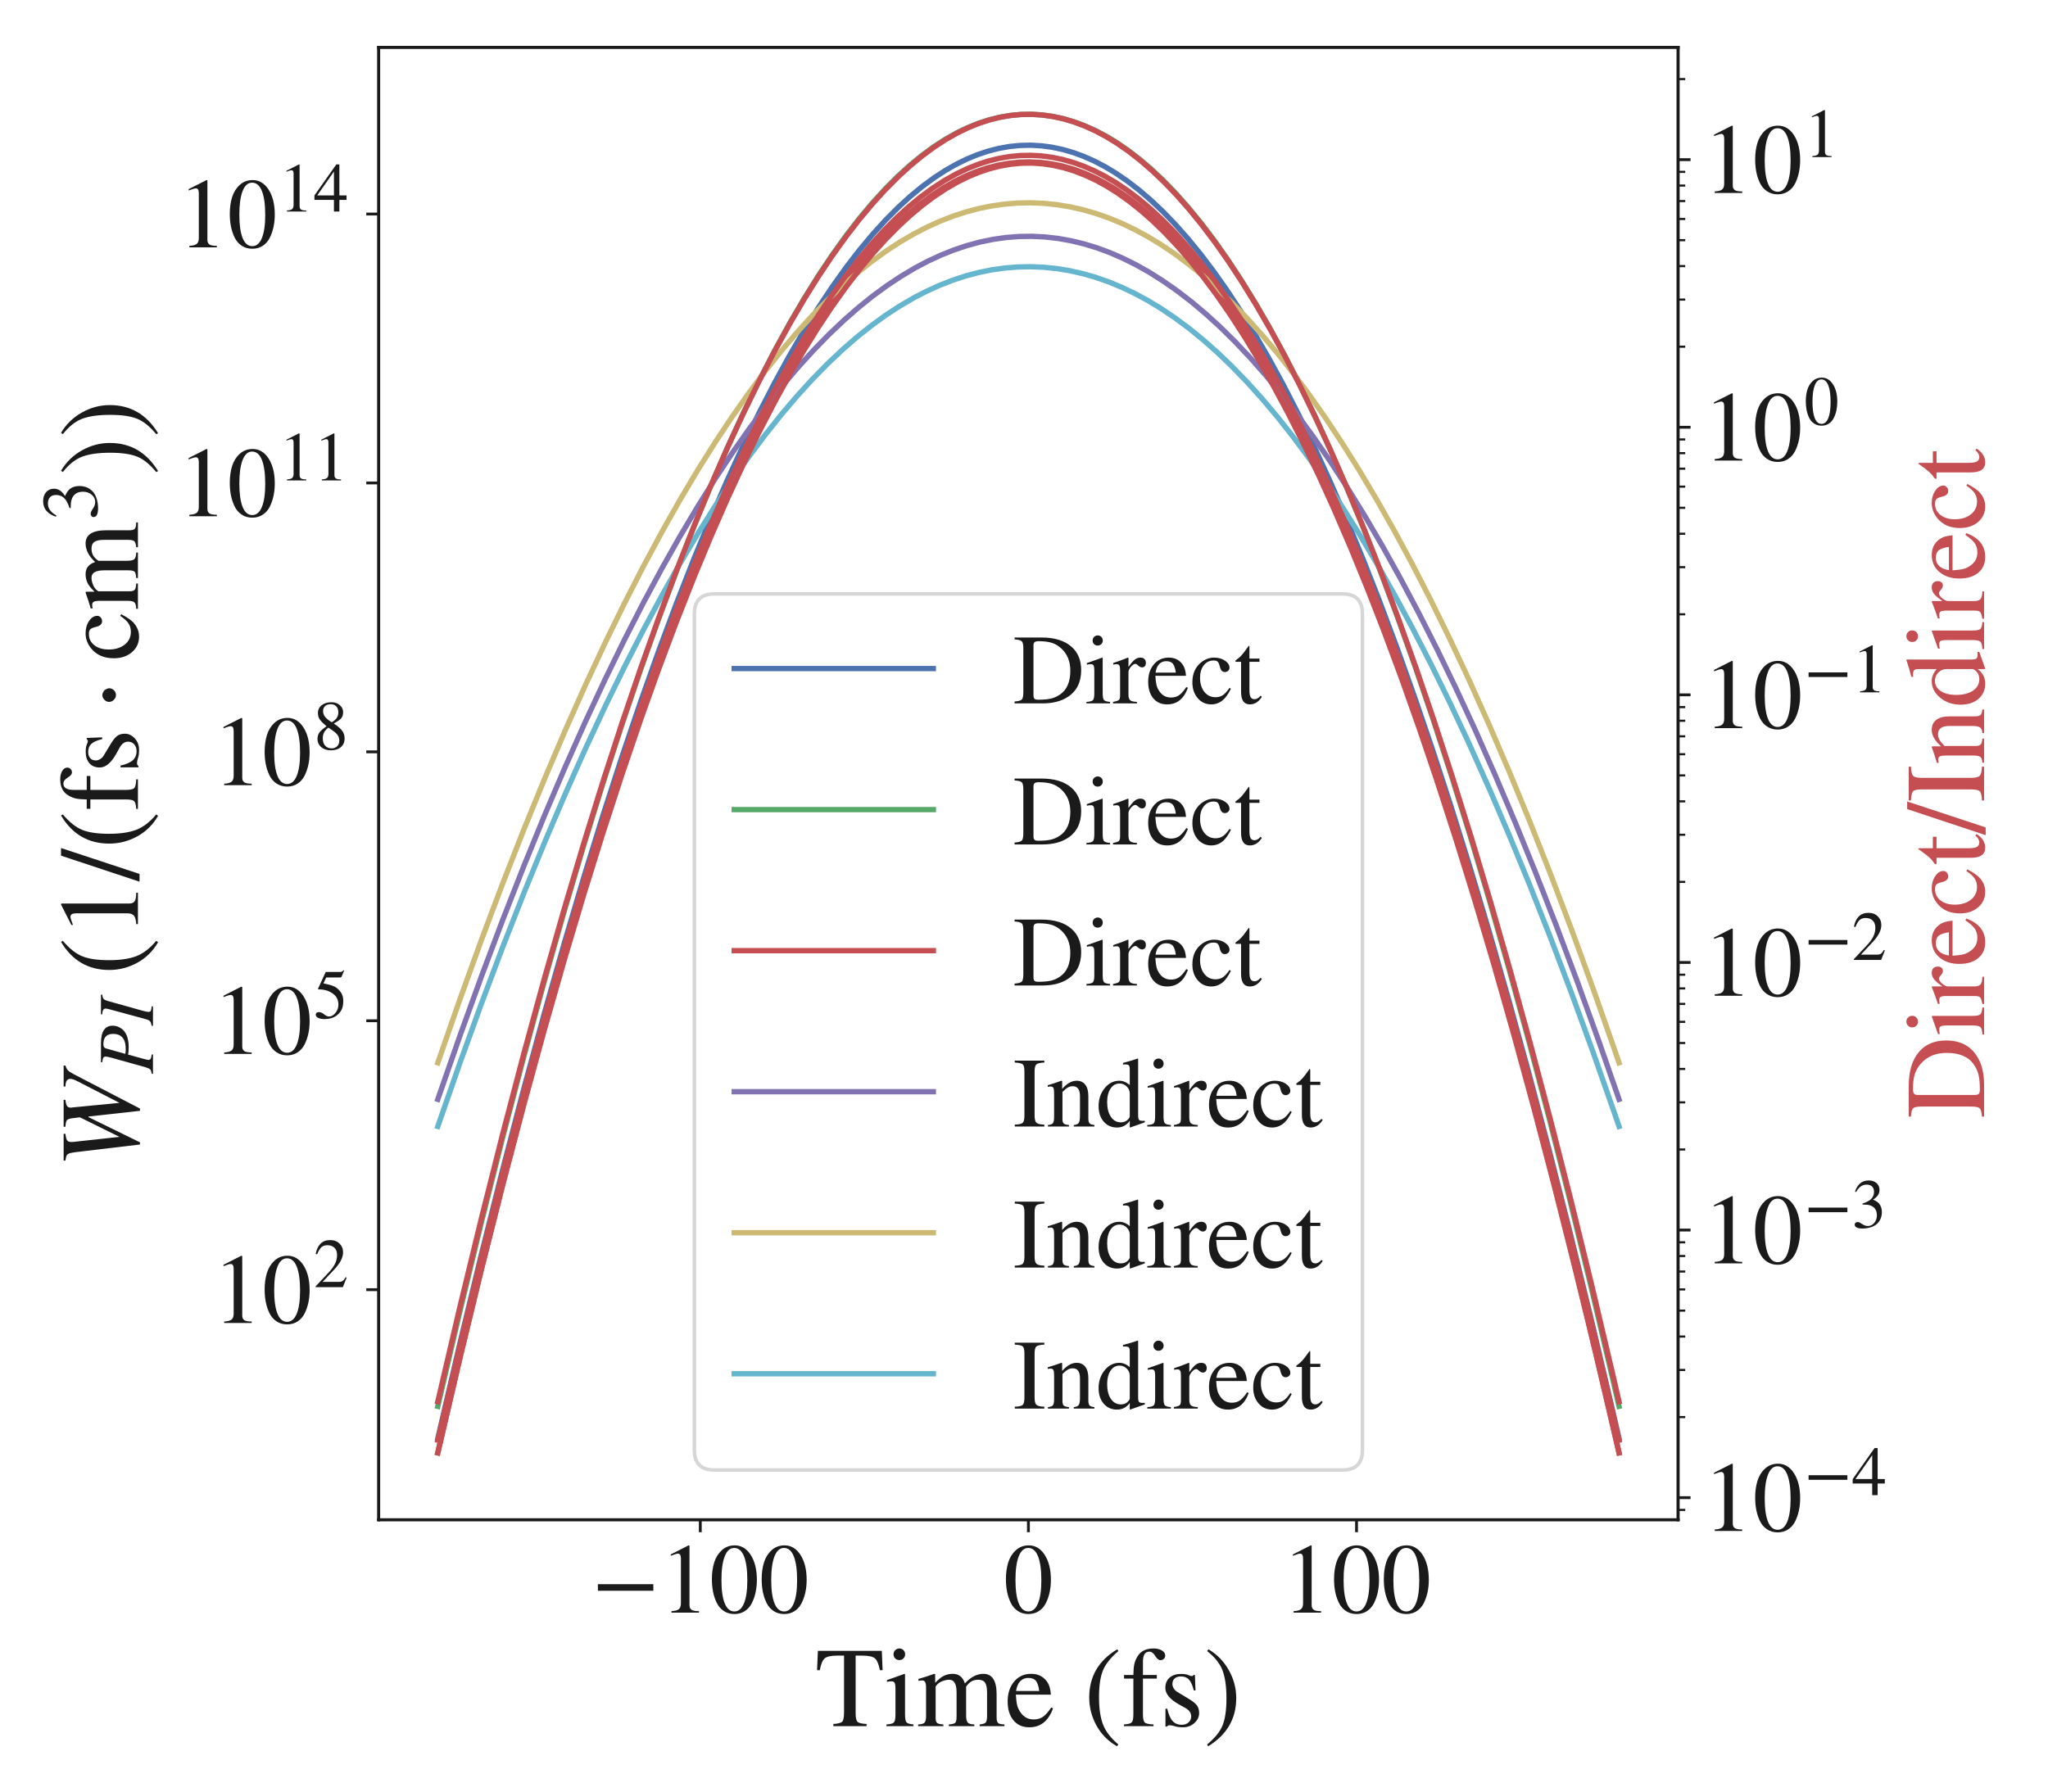 <?xml version="1.0" encoding="utf-8" standalone="no"?>
<!DOCTYPE svg PUBLIC "-//W3C//DTD SVG 1.1//EN"
  "http://www.w3.org/Graphics/SVG/1.1/DTD/svg11.dtd">
<!-- Created with matplotlib (http://matplotlib.org/) -->
<svg height="504pt" version="1.1" viewBox="0 0 576 504" width="576pt" xmlns="http://www.w3.org/2000/svg" xmlns:xlink="http://www.w3.org/1999/xlink">
 <defs>
  <style type="text/css">
*{stroke-linecap:butt;stroke-linejoin:round;}
  </style>
 </defs>
 <g id="figure_1">
  <g id="patch_1">
   <path d="M 0 504 
L 576 504 
L 576 0 
L 0 0 
z
" style="fill:#ffffff;"/>
  </g>
  <g id="axes_1">
   <g id="patch_2">
    <path d="M 106.516 427.536 
L 471.967 427.536 
L 471.967 13.32 
L 106.516 13.32 
z
" style="fill:#ffffff;"/>
   </g>
   <g id="matplotlib.axis_1">
    <g id="xtick_1">
     <g id="line2d_1">
      <defs>
       <path d="M 0 0 
L 0 3.5 
" id="m7c260660c7" style="stroke:#1a1a1a;stroke-width:0.8;"/>
      </defs>
      <g>
       <use style="fill:#1a1a1a;stroke:#1a1a1a;stroke-width:0.8;" x="196.956" xlink:href="#m7c260660c7" y="427.536"/>
      </g>
     </g>
     <g id="text_1">
      <!-- −100 -->
      <defs>
       <path d="M 62.094 22 
L 6.406 22 
L 6.406 28.594 
L 62.094 28.594 
z
" id="STIXGeneral-Regular-2212"/>
       <path d="M 39.406 0 
L 11.797 0 
L 11.797 1.5 
Q 17.297 1.797 19.297 3.547 
Q 21.297 5.297 21.297 9.5 
L 21.297 54.406 
Q 21.297 59.297 18.297 59.297 
Q 16.906 59.297 13.797 58.094 
L 11.094 57.094 
L 11.094 58.5 
L 29 67.594 
L 29.906 67.297 
L 29.906 7.594 
Q 29.906 4.297 31.906 2.891 
Q 33.906 1.5 39.406 1.5 
z
" id="STIXGeneral-Regular-31"/>
       <path d="M 47.594 33 
Q 47.594 26.297 46.297 20.344 
Q 45 14.406 42.453 9.406 
Q 39.906 4.406 35.406 1.5 
Q 30.906 -1.406 25 -1.406 
Q 18.906 -1.406 14.297 1.688 
Q 9.703 4.797 7.203 10 
Q 4.703 15.203 3.547 21.094 
Q 2.406 27 2.406 33.594 
Q 2.406 42.906 4.703 50.344 
Q 7 57.797 12.344 62.688 
Q 17.703 67.594 25.406 67.594 
Q 35.203 67.594 41.391 58 
Q 47.594 48.406 47.594 33 
z
M 38 32.5 
Q 38 48.297 34.641 56.641 
Q 31.297 65 24.797 65 
Q 18.594 65 15.297 56.594 
Q 12 48.203 12 32.906 
Q 12 17.5 15.297 9.344 
Q 18.594 1.203 25 1.203 
Q 31.297 1.203 34.641 9.344 
Q 38 17.5 38 32.5 
z
" id="STIXGeneral-Regular-30"/>
      </defs>
      <g style="fill:#1a1a1a;" transform="translate(166.366 453.659)scale(0.28 -0.28)">
       <use xlink:href="#STIXGeneral-Regular-2212"/>
       <use x="68.5" xlink:href="#STIXGeneral-Regular-31"/>
       <use x="118.5" xlink:href="#STIXGeneral-Regular-30"/>
       <use x="168.5" xlink:href="#STIXGeneral-Regular-30"/>
      </g>
     </g>
    </g>
    <g id="xtick_2">
     <g id="line2d_2">
      <g>
       <use style="fill:#1a1a1a;stroke:#1a1a1a;stroke-width:0.8;" x="289.241" xlink:href="#m7c260660c7" y="427.536"/>
      </g>
     </g>
     <g id="text_2">
      <!-- 0 -->
      <g style="fill:#1a1a1a;" transform="translate(282.241 453.659)scale(0.28 -0.28)">
       <use xlink:href="#STIXGeneral-Regular-30"/>
      </g>
     </g>
    </g>
    <g id="xtick_3">
     <g id="line2d_3">
      <g>
       <use style="fill:#1a1a1a;stroke:#1a1a1a;stroke-width:0.8;" x="381.527" xlink:href="#m7c260660c7" y="427.536"/>
      </g>
     </g>
     <g id="text_3">
      <!-- 100 -->
      <g style="fill:#1a1a1a;" transform="translate(360.527 453.659)scale(0.28 -0.28)">
       <use xlink:href="#STIXGeneral-Regular-31"/>
       <use x="50" xlink:href="#STIXGeneral-Regular-30"/>
       <use x="100" xlink:href="#STIXGeneral-Regular-30"/>
      </g>
     </g>
    </g>
    <g id="text_4">
     <!-- Time (fs) -->
     <defs>
      <path d="M 59.297 49.203 
L 56.906 49.203 
Q 55.297 57.406 52.391 59.703 
Q 49.5 62 41.5 62 
L 35.594 62 
L 35.594 11.094 
Q 35.594 5.406 37.297 3.797 
Q 39 2.203 45.203 1.906 
L 45.203 0 
L 16 0 
L 16 1.906 
Q 22.297 2.297 23.844 4 
Q 25.406 5.703 25.406 12.297 
L 25.406 62 
L 19.406 62 
Q 11.297 62 8.438 59.641 
Q 5.594 57.297 4.094 49.203 
L 1.703 49.203 
L 2.406 66.203 
L 58.594 66.203 
z
" id="STIXGeneral-Regular-54"/>
      <path d="M 18 63.203 
Q 18 61 16.5 59.547 
Q 15 58.094 12.797 58.094 
Q 10.703 58.094 9.25 59.547 
Q 7.797 61 7.797 63.203 
Q 7.797 65.297 9.297 66.797 
Q 10.797 68.297 12.906 68.297 
Q 15.094 68.297 16.547 66.797 
Q 18 65.297 18 63.203 
z
M 25.297 0 
L 1.594 0 
L 1.594 1.5 
Q 6.797 1.797 8.141 3.297 
Q 9.5 4.797 9.5 10.406 
L 9.5 33.094 
Q 9.5 36.594 8.797 38 
Q 8.094 39.406 6.203 39.406 
Q 3.797 39.406 2 38.906 
L 2 40.5 
L 17.5 46 
L 17.906 45.594 
L 17.906 10.5 
Q 17.906 4.906 19.156 3.406 
Q 20.406 1.906 25.297 1.5 
z
" id="STIXGeneral-Regular-69"/>
      <path d="M 77.5 0 
L 55.703 0 
L 55.703 1.5 
Q 59.906 1.906 61.047 3.25 
Q 62.203 4.594 62.203 9 
L 62.203 29.594 
Q 62.203 35.594 60.453 38.188 
Q 58.703 40.797 54.5 40.797 
Q 51 40.797 48.547 39.391 
Q 46.094 38 43.797 34.703 
L 43.797 9.5 
Q 43.797 4.703 45.25 3.141 
Q 46.703 1.594 51 1.5 
L 51 0 
L 28.594 0 
L 28.594 1.5 
Q 33 1.797 34.203 2.938 
Q 35.406 4.094 35.406 8.594 
L 35.406 29.703 
Q 35.406 40.797 28.906 40.797 
Q 26.094 40.797 22.938 39.547 
Q 19.797 38.297 18.297 36.5 
Q 17 35 17 34.797 
L 17 7 
Q 17 3.797 18.391 2.75 
Q 19.797 1.703 23.797 1.5 
L 23.797 0 
L 1.594 0 
L 1.594 1.5 
Q 5.797 1.594 7.188 3.047 
Q 8.594 4.5 8.594 8.797 
L 8.594 33.594 
Q 8.594 37.297 7.797 38.75 
Q 7 40.203 5.094 40.203 
Q 3.594 40.203 1.906 39.797 
L 1.906 41.5 
Q 8.703 43.406 15.797 46 
L 16.594 45.703 
L 16.594 38.297 
L 16.797 38.297 
Q 21.297 43 24.75 44.5 
Q 28.203 46 32.094 46 
Q 40 46 42.703 37.594 
Q 50.5 46 59 46 
Q 70.594 46 70.594 28 
L 70.594 7.703 
Q 70.594 4.406 71.594 3.156 
Q 72.594 1.906 74.906 1.703 
L 77.5 1.5 
z
" id="STIXGeneral-Regular-6d"/>
      <path d="M 40.797 16.406 
L 42.406 15.703 
Q 36.406 -1 21.5 -1 
Q 12.703 -1 7.594 5.141 
Q 2.5 11.297 2.5 21.703 
Q 2.5 32.406 8.203 39.203 
Q 13.906 46 23.203 46 
Q 32.203 46 37.094 39.094 
Q 40 35.094 40.5 27.703 
L 9.703 27.703 
Q 10.094 21.406 10.938 18.094 
Q 11.797 14.797 14.297 11.406 
Q 18.5 5.906 25.406 5.906 
Q 30.297 5.906 33.641 8.297 
Q 37 10.703 40.797 16.406 
z
M 9.906 30.906 
L 30.297 30.906 
Q 29.406 37.203 27.344 39.797 
Q 25.297 42.406 20.5 42.406 
Q 16.297 42.406 13.5 39.453 
Q 10.703 36.5 9.906 30.906 
z
" id="STIXGeneral-Regular-65"/>
      <path id="STIXGeneral-Regular-20"/>
      <path d="M 30.406 -16.094 
L 29.203 -17.703 
Q 17.594 -11.094 11.188 0.5 
Q 4.797 12.094 4.797 25.203 
Q 4.797 52.906 29.5 67.594 
L 30.406 66 
Q 20.203 57.297 16.797 48.844 
Q 13.406 40.406 13.406 25.5 
Q 13.406 10.703 16.906 1.5 
Q 20.406 -7.703 30.406 -16.094 
z
" id="STIXGeneral-Regular-28"/>
      <path d="M 2.094 45 
L 10.297 45 
Q 10.406 51 11.094 54.344 
Q 11.797 57.703 13.797 61.094 
Q 18 68.297 27.906 68.297 
Q 32.406 68.297 35.344 66.547 
Q 38.297 64.797 38.297 62.094 
Q 38.297 60.406 37.094 59.203 
Q 35.906 58 34.094 58 
Q 31.703 58 29.594 61.594 
Q 27.203 65.5 24.297 65.5 
Q 18.703 65.5 18.703 56.594 
L 18.703 45 
L 30.906 45 
L 30.906 41.797 
L 18.703 41.797 
L 18.703 10.406 
Q 18.703 4.797 20.297 3.25 
Q 21.906 1.703 28 1.5 
L 28 0 
L 2 0 
L 2 1.5 
Q 7.406 1.797 8.844 3.344 
Q 10.297 4.906 10.297 10.406 
L 10.297 41.797 
L 2.094 41.797 
z
" id="STIXGeneral-Regular-66"/>
      <path d="M 15.594 30.094 
L 26 23.797 
Q 31 20.797 32.891 18.188 
Q 34.797 15.594 34.797 11.5 
Q 34.797 6.5 30.641 2.75 
Q 26.5 -1 20.797 -1 
Q 16.094 -1 13.5 -0.094 
Q 10.797 0.797 8.906 0.797 
Q 7.203 0.797 6.5 -0.406 
L 5.203 -0.406 
L 5.203 15.297 
L 6.797 15.297 
Q 8.406 8 11.406 4.594 
Q 14.406 1.203 19.5 1.203 
Q 23.203 1.203 25.5 3.297 
Q 27.797 5.406 27.797 8.594 
Q 27.797 13.203 22.5 16.094 
L 17.094 19.094 
Q 5.094 25.797 5.094 33.594 
Q 5.094 39.406 8.844 42.656 
Q 12.594 45.906 18.906 45.906 
Q 23.297 45.906 25.594 44.797 
Q 27.406 44 28.406 44 
Q 29.094 44 30 45 
L 31.094 45 
L 31.594 31.406 
L 30.094 31.406 
Q 28.406 38.203 25.844 40.953 
Q 23.297 43.703 18.797 43.703 
Q 15.406 43.703 13.344 42 
Q 11.297 40.297 11.297 36.906 
Q 11.297 35.203 12.438 33.25 
Q 13.594 31.297 15.594 30.094 
z
" id="STIXGeneral-Regular-73"/>
      <path d="M 2.906 66 
L 4.094 67.594 
Q 15.5 60.797 22 49.188 
Q 28.5 37.594 28.5 24.703 
Q 28.5 -2.594 3.797 -17.703 
L 2.906 -16.094 
Q 13.203 -7.594 16.547 0.844 
Q 19.906 9.297 19.906 24.406 
Q 19.906 39.594 16.547 48.75 
Q 13.203 57.906 2.906 66 
z
" id="STIXGeneral-Regular-29"/>
     </defs>
     <g style="fill:#1a1a1a;" transform="translate(229.259 485.591)scale(0.32 -0.32)">
      <use xlink:href="#STIXGeneral-Regular-54"/>
      <use x="61.1" xlink:href="#STIXGeneral-Regular-69"/>
      <use x="88.9" xlink:href="#STIXGeneral-Regular-6d"/>
      <use x="166.7" xlink:href="#STIXGeneral-Regular-65"/>
      <use x="211.1" xlink:href="#STIXGeneral-Regular-20"/>
      <use x="236.1" xlink:href="#STIXGeneral-Regular-28"/>
      <use x="269.4" xlink:href="#STIXGeneral-Regular-66"/>
      <use x="302.7" xlink:href="#STIXGeneral-Regular-73"/>
      <use x="341.6" xlink:href="#STIXGeneral-Regular-29"/>
     </g>
    </g>
   </g>
   <g id="matplotlib.axis_2">
    <g id="ytick_1">
     <g id="line2d_4">
      <defs>
       <path d="M 0 0 
L -3.5 0 
" id="mf07d85a969" style="stroke:#1a1a1a;stroke-width:0.8;"/>
      </defs>
      <g>
       <use style="fill:#1a1a1a;stroke:#1a1a1a;stroke-width:0.8;" x="106.516" xlink:href="#mf07d85a969" y="362.81"/>
      </g>
     </g>
     <g id="text_5">
      <!-- $\mathdefault{10^{2}}$ -->
      <defs>
       <path d="M 47.406 13.703 
L 42 0 
L 2.906 0 
L 2.906 1.203 
L 20.703 20.094 
Q 27.703 27.406 30.703 33.5 
Q 33.703 39.594 33.703 46.094 
Q 33.703 52.797 30 56.5 
Q 26.297 60.203 19.797 60.203 
Q 14.406 60.203 11.25 57.391 
Q 8.094 54.594 5.094 47.203 
L 3 47.703 
Q 4.703 57 9.844 62.297 
Q 15 67.594 23.797 67.594 
Q 32.094 67.594 37.188 62.594 
Q 42.297 57.594 42.297 50 
Q 42.297 38.703 29.5 25.203 
L 13 7.594 
L 36.406 7.594 
Q 39.703 7.594 41.641 8.891 
Q 43.594 10.203 46 14.297 
z
" id="STIXGeneral-Regular-32"/>
      </defs>
      <g style="fill:#1a1a1a;" transform="translate(59.756 372.371)scale(0.28 -0.28)">
       <use transform="translate(0 0.684)" xlink:href="#STIXGeneral-Regular-31"/>
       <use transform="translate(50 0.684)" xlink:href="#STIXGeneral-Regular-30"/>
       <use transform="translate(101.575 36.684)scale(0.7)" xlink:href="#STIXGeneral-Regular-32"/>
      </g>
     </g>
    </g>
    <g id="ytick_2">
     <g id="line2d_5">
      <g>
       <use style="fill:#1a1a1a;stroke:#1a1a1a;stroke-width:0.8;" x="106.516" xlink:href="#mf07d85a969" y="287.161"/>
      </g>
     </g>
     <g id="text_6">
      <!-- $\mathdefault{10^{5}}$ -->
      <defs>
       <path d="M 43.797 68.094 
L 40.203 59.594 
Q 39.594 58.297 37.5 58.297 
L 18.094 58.297 
L 14.094 49.797 
Q 25.094 47.703 30 45.25 
Q 34.906 42.797 39.094 37 
Q 42.594 32.203 42.594 24.297 
Q 42.594 17.094 40.25 12.188 
Q 37.906 7.297 32.797 3.5 
Q 26 -1.406 15.797 -1.406 
Q 10.094 -1.406 6.594 0.297 
Q 3.094 2 3.094 4.797 
Q 3.094 8.594 7.594 8.594 
Q 11.203 8.594 15 5.5 
Q 18.906 2.297 22.094 2.297 
Q 27.297 2.297 31.438 7.5 
Q 35.594 12.703 35.594 19.203 
Q 35.594 28.797 28.906 34.203 
Q 20.203 41.203 7.594 41.203 
Q 6.406 41.203 6.406 42 
L 6.5 42.5 
L 17.406 66.203 
L 38.094 66.203 
Q 39.797 66.203 40.75 66.703 
Q 41.703 67.203 42.906 68.797 
z
" id="STIXGeneral-Regular-35"/>
      </defs>
      <g style="fill:#1a1a1a;" transform="translate(59.756 296.722)scale(0.28 -0.28)">
       <use transform="translate(0 0.842)" xlink:href="#STIXGeneral-Regular-31"/>
       <use transform="translate(50 0.842)" xlink:href="#STIXGeneral-Regular-30"/>
       <use transform="translate(101.575 36.842)scale(0.7)" xlink:href="#STIXGeneral-Regular-35"/>
      </g>
     </g>
    </g>
    <g id="ytick_3">
     <g id="line2d_6">
      <g>
       <use style="fill:#1a1a1a;stroke:#1a1a1a;stroke-width:0.8;" x="106.516" xlink:href="#mf07d85a969" y="211.512"/>
      </g>
     </g>
     <g id="text_7">
      <!-- $\mathdefault{10^{8}}$ -->
      <defs>
       <path d="M 44.5 15.5 
Q 44.5 7.797 39.141 3.188 
Q 33.797 -1.406 24.797 -1.406 
Q 16.406 -1.406 11 3.188 
Q 5.594 7.797 5.594 14.906 
Q 5.594 20.203 8.188 23.953 
Q 10.797 27.703 18.594 33.203 
Q 11.094 39.406 8.641 43.203 
Q 6.203 47 6.203 52 
Q 6.203 59.094 11.641 63.344 
Q 17.094 67.594 25.594 67.594 
Q 32.906 67.594 37.656 63.438 
Q 42.406 59.297 42.406 53.297 
Q 42.406 47.797 39.547 44.5 
Q 36.703 41.203 29 37.094 
Q 38 31.094 41.25 26.391 
Q 44.5 21.703 44.5 15.5 
z
M 35.5 53.297 
Q 35.5 58.5 32.594 61.641 
Q 29.703 64.797 24.594 64.797 
Q 19.5 64.797 16.547 62.141 
Q 13.594 59.5 13.594 54.891 
Q 13.594 50.297 16.547 46.547 
Q 19.5 42.797 26.094 38.906 
Q 31.203 41.906 33.344 45.25 
Q 35.5 48.594 35.5 53.297 
z
M 27.094 27.203 
L 21.203 31.203 
Q 16.797 27.594 15 24.141 
Q 13.203 20.703 13.203 15.797 
Q 13.203 9 16.641 5.203 
Q 20.094 1.406 25.906 1.406 
Q 30.797 1.406 33.844 4.453 
Q 36.906 7.5 36.906 12.406 
Q 36.906 16.906 34.594 20.297 
Q 32.297 23.703 27.094 27.203 
z
" id="STIXGeneral-Regular-38"/>
      </defs>
      <g style="fill:#1a1a1a;" transform="translate(59.756 221.073)scale(0.28 -0.28)">
       <use transform="translate(0 0.684)" xlink:href="#STIXGeneral-Regular-31"/>
       <use transform="translate(50 0.684)" xlink:href="#STIXGeneral-Regular-30"/>
       <use transform="translate(101.575 36.684)scale(0.7)" xlink:href="#STIXGeneral-Regular-38"/>
      </g>
     </g>
    </g>
    <g id="ytick_4">
     <g id="line2d_7">
      <g>
       <use style="fill:#1a1a1a;stroke:#1a1a1a;stroke-width:0.8;" x="106.516" xlink:href="#mf07d85a969" y="135.863"/>
      </g>
     </g>
     <g id="text_8">
      <!-- $\mathdefault{10^{11}}$ -->
      <g style="fill:#1a1a1a;" transform="translate(49.956 145.424)scale(0.28 -0.28)">
       <use transform="translate(0 0.684)" xlink:href="#STIXGeneral-Regular-31"/>
       <use transform="translate(50 0.684)" xlink:href="#STIXGeneral-Regular-30"/>
       <use transform="translate(101.575 36.684)scale(0.7)" xlink:href="#STIXGeneral-Regular-31"/>
       <use transform="translate(136.575 36.684)scale(0.7)" xlink:href="#STIXGeneral-Regular-31"/>
      </g>
     </g>
    </g>
    <g id="ytick_5">
     <g id="line2d_8">
      <g>
       <use style="fill:#1a1a1a;stroke:#1a1a1a;stroke-width:0.8;" x="106.516" xlink:href="#mf07d85a969" y="60.214"/>
      </g>
     </g>
     <g id="text_9">
      <!-- $\mathdefault{10^{14}}$ -->
      <defs>
       <path d="M 47.297 16.703 
L 37 16.703 
L 37 0 
L 29.203 0 
L 29.203 16.703 
L 1.203 16.703 
L 1.203 23.094 
L 32.594 67.594 
L 37 67.594 
L 37 23.094 
L 47.297 23.094 
z
M 29.203 23.094 
L 29.203 57.406 
L 5.203 23.094 
z
" id="STIXGeneral-Regular-34"/>
      </defs>
      <g style="fill:#1a1a1a;" transform="translate(49.956 69.776)scale(0.28 -0.28)">
       <use transform="translate(0 0.684)" xlink:href="#STIXGeneral-Regular-31"/>
       <use transform="translate(50 0.684)" xlink:href="#STIXGeneral-Regular-30"/>
       <use transform="translate(101.575 36.684)scale(0.7)" xlink:href="#STIXGeneral-Regular-31"/>
       <use transform="translate(136.575 36.684)scale(0.7)" xlink:href="#STIXGeneral-Regular-34"/>
      </g>
     </g>
    </g>
    <g id="text_10">
     <!-- $W_{PI} \: (\mathrm{1/(fs \cdot cm^3)})$ -->
     <defs>
      <path d="M 90.594 65.297 
L 90.594 63.703 
Q 87.703 62.797 86.344 61.5 
Q 85 60.203 82.906 56.203 
L 52.797 -1.797 
L 50.797 -1.797 
L 45.797 43.5 
L 45.297 43.5 
L 23.094 -1.797 
L 21.203 -1.797 
L 15.094 49.594 
Q 14.297 56.594 13.797 58.844 
Q 13.297 61.094 12.203 62.203 
Q 11.203 63.203 7.094 63.703 
L 7.094 65.297 
L 30.594 65.297 
L 30.594 63.703 
Q 26.5 63.297 24.953 62.297 
Q 23.406 61.297 23.406 58.594 
Q 23.406 57.297 23.5 56.594 
L 27.906 16.203 
L 45.094 51 
L 44.297 57.5 
Q 43.906 61.297 42.547 62.391 
Q 41.203 63.5 36.797 63.703 
L 36.797 65.297 
L 60.406 65.297 
L 60.406 63.703 
Q 56.5 63.297 55.047 62.297 
Q 53.594 61.297 53.594 58.906 
Q 53.594 58.594 53.688 58.047 
Q 53.797 57.5 53.797 57.406 
L 57.797 16.203 
L 76.594 52.703 
Q 78.906 57.094 78.906 59.5 
Q 78.906 63.594 72.203 63.703 
L 72.203 65.297 
z
" id="STIXGeneral-Italic-57"/>
      <path d="M 14.594 65.297 
L 38.703 65.297 
Q 60.5 65.297 60.5 50.5 
Q 60.5 46.5 58.641 42.641 
Q 56.797 38.797 53.703 36.203 
Q 46.797 30.5 33.203 30.5 
Q 27.703 30.5 24.203 31.297 
L 18.906 12 
Q 17.5 6.594 17.5 5.703 
Q 17.5 3.906 19 2.953 
Q 20.5 2 24.406 1.594 
L 24.406 0 
L 0 0 
L 0 1.594 
Q 4.297 2.203 5.641 3.547 
Q 7 4.906 8.406 9.797 
L 20 51.203 
Q 21.703 57.297 21.703 59.5 
Q 21.703 61.5 20.297 62.344 
Q 18.906 63.203 14.594 63.703 
z
M 32 59.203 
L 25.094 34.703 
Q 28 34.203 30.297 34.203 
Q 39 34.203 43.094 36.594 
Q 50.203 40.594 50.203 50 
Q 50.203 62.297 37.203 62.297 
Q 32.797 62.297 32 59.203 
z
" id="STIXGeneral-Italic-50"/>
      <path d="M 38.406 65.297 
L 38.406 63.703 
Q 34.203 63.203 32.844 61.891 
Q 31.5 60.594 30.203 56 
L 18.203 13.094 
Q 16.703 7.797 16.703 5.5 
Q 16.703 3.5 17.953 2.797 
Q 19.203 2.094 23.594 1.594 
L 23.594 0 
L -0.797 0 
L -0.797 1.594 
Q 3.406 2.406 4.953 3.703 
Q 6.5 5 7.594 9.094 
L 19.594 53.203 
Q 20.906 57.797 20.906 59.406 
Q 20.906 61.406 19.297 62.453 
Q 17.703 63.5 13.703 63.703 
L 13.703 65.297 
z
" id="STIXGeneral-Italic-49"/>
      <path d="M 28.703 67.594 
L 5.906 -1.406 
L -0.906 -1.406 
L 22 67.594 
z
" id="STIXGeneral-Regular-2f"/>
      <path d="M 16.797 31.297 
Q 20.297 27.703 20.297 25.297 
Q 20.297 22.906 18.547 21.094 
Q 16.797 19.297 14.391 19.297 
Q 12 19.297 10.141 21.141 
Q 8.297 23 8.297 25.297 
Q 8.297 27.594 10.141 29.438 
Q 12 31.297 14.391 31.297 
Q 16.797 31.297 20.297 27.703 
z
" id="STIXGeneral-Regular-22c5"/>
      <path d="M 39.797 15.594 
L 41.203 14.703 
Q 36.906 6.297 33 3.203 
Q 27.906 -1 21.5 -1 
Q 13.203 -1 7.844 5.25 
Q 2.5 11.5 2.5 21.203 
Q 2.5 33.906 10.906 40.906 
Q 17.094 46 24.406 46 
Q 30.703 46 35.25 42.953 
Q 39.797 39.906 39.797 35.703 
Q 39.797 34 38.391 32.75 
Q 37 31.5 35.094 31.5 
Q 31.594 31.5 30.297 36.094 
L 29.703 38.297 
Q 28.906 41.094 27.703 42.094 
Q 26.5 43.094 23.797 43.094 
Q 17.703 43.094 13.953 38.297 
Q 10.203 33.5 10.203 25.703 
Q 10.203 17.094 14.5 11.641 
Q 18.797 6.203 25.703 6.203 
Q 30 6.203 33.094 8.25 
Q 36.203 10.297 39.797 15.594 
z
" id="STIXGeneral-Regular-63"/>
      <path d="M 6.094 51 
L 4.5 51.406 
Q 6.797 58.906 11.688 63.25 
Q 16.594 67.594 24.094 67.594 
Q 31.094 67.594 35.391 63.797 
Q 39.703 60 39.703 53.906 
Q 39.703 45.703 30.406 40.094 
Q 35.906 37.703 38.703 34.797 
Q 43.094 29.906 43.094 21.906 
Q 43.094 13.906 38.5 7.906 
Q 35.094 3.297 28.75 0.938 
Q 22.406 -1.406 15.297 -1.406 
Q 4.094 -1.406 4.094 4.297 
Q 4.094 5.906 5.297 6.906 
Q 6.5 7.906 8.203 7.906 
Q 10.703 7.906 14.297 5.297 
Q 18.703 2.203 22.906 2.203 
Q 28.406 2.203 32.156 6.641 
Q 35.906 11.094 35.906 17.5 
Q 35.906 29 25.5 32 
Q 22.406 33 15.297 33 
L 15.297 34.406 
Q 20.906 36.297 23.703 38 
Q 31.797 42.594 31.797 51.406 
Q 31.797 56.406 28.938 59 
Q 26.094 61.594 21 61.594 
Q 12 61.594 6.094 51 
z
" id="STIXGeneral-Regular-33"/>
     </defs>
     <g style="fill:#1a1a1a;" transform="translate(39.011 328.748)rotate(-90)scale(0.32 -0.32)">
      <use transform="translate(0 0.684)" xlink:href="#STIXGeneral-Italic-57"/>
      <use transform="translate(83.3 -12.544)scale(0.7)" xlink:href="#STIXGeneral-Italic-50"/>
      <use transform="translate(126.07 -12.544)scale(0.7)" xlink:href="#STIXGeneral-Italic-49"/>
      <use transform="translate(169.834 0.684)" xlink:href="#STIXGeneral-Regular-28"/>
      <use transform="translate(203.134 0.684)" xlink:href="#STIXGeneral-Regular-31"/>
      <use transform="translate(253.134 0.684)" xlink:href="#STIXGeneral-Regular-2f"/>
      <use transform="translate(280.934 0.684)" xlink:href="#STIXGeneral-Regular-28"/>
      <use transform="translate(314.234 0.684)" xlink:href="#STIXGeneral-Regular-66"/>
      <use transform="translate(347.534 0.684)" xlink:href="#STIXGeneral-Regular-73"/>
      <use transform="translate(401.994 0.684)" xlink:href="#STIXGeneral-Regular-22c5"/>
      <use transform="translate(446.154 0.684)" xlink:href="#STIXGeneral-Regular-63"/>
      <use transform="translate(490.554 0.684)" xlink:href="#STIXGeneral-Regular-6d"/>
      <use transform="translate(569.929 36.684)scale(0.7)" xlink:href="#STIXGeneral-Regular-33"/>
      <use transform="translate(609.429 0.684)" xlink:href="#STIXGeneral-Regular-29"/>
      <use transform="translate(642.729 0.684)" xlink:href="#STIXGeneral-Regular-29"/>
     </g>
    </g>
   </g>
   <g id="line2d_9">
    <path clip-path="url(#p8bc5fdaa65)" d="M 123.127 404.703 
L 129.44 377.538 
L 135.42 352.773 
L 141.4 328.953 
L 147.38 306.077 
L 153.028 285.339 
L 158.676 265.444 
L 164.324 246.391 
L 169.639 229.229 
L 174.955 212.813 
L 180.271 197.144 
L 185.254 183.133 
L 190.237 169.779 
L 195.221 157.082 
L 199.872 145.824 
L 204.523 135.14 
L 209.174 125.03 
L 213.493 116.155 
L 217.812 107.776 
L 222.131 99.893 
L 226.118 93.056 
L 230.105 86.641 
L 234.091 80.65 
L 238.078 75.08 
L 241.733 70.346 
L 245.387 65.966 
L 249.042 61.941 
L 252.696 58.269 
L 256.019 55.237 
L 259.341 52.496 
L 262.663 50.046 
L 265.985 47.886 
L 268.975 46.19 
L 271.966 44.728 
L 274.956 43.499 
L 277.946 42.504 
L 280.936 41.741 
L 283.926 41.212 
L 286.916 40.915 
L 289.906 40.85 
L 292.896 41.018 
L 295.886 41.418 
L 298.876 42.051 
L 301.866 42.917 
L 304.856 44.016 
L 307.846 45.349 
L 310.836 46.915 
L 313.826 48.716 
L 317.149 50.992 
L 320.471 53.558 
L 323.793 56.415 
L 327.115 59.563 
L 330.438 63.004 
L 334.092 67.126 
L 337.747 71.602 
L 341.401 76.433 
L 345.056 81.619 
L 349.042 87.681 
L 353.029 94.166 
L 357.016 101.073 
L 361.003 108.403 
L 365.322 116.82 
L 369.641 125.733 
L 373.96 135.14 
L 378.611 145.824 
L 383.262 157.082 
L 387.913 168.912 
L 392.897 182.222 
L 397.88 196.19 
L 402.863 210.813 
L 408.179 227.136 
L 413.495 244.205 
L 418.81 262.02 
L 424.458 281.767 
L 430.106 302.356 
L 435.754 323.788 
L 441.402 346.062 
L 447.382 370.564 
L 453.362 396.011 
L 455.355 404.703 
L 455.355 404.703 
" style="fill:none;stroke:#4c72b0;stroke-linecap:square;stroke-width:1.5;"/>
   </g>
   <g id="line2d_10">
    <path clip-path="url(#p8bc5fdaa65)" d="M 123.127 395.627 
L 129.44 368.462 
L 135.42 343.697 
L 141.4 319.877 
L 147.38 297.001 
L 153.028 276.263 
L 158.676 256.368 
L 164.324 237.315 
L 169.639 220.154 
L 174.955 203.739 
L 180.271 188.071 
L 185.254 174.062 
L 190.237 160.71 
L 195.221 148.016 
L 199.872 136.763 
L 204.523 126.084 
L 209.174 115.981 
L 213.493 107.116 
L 217.812 98.747 
L 222.131 90.877 
L 226.118 84.054 
L 230.105 77.656 
L 234.091 71.682 
L 238.078 66.134 
L 241.733 61.42 
L 245.387 57.062 
L 249.042 53.06 
L 252.364 49.729 
L 255.686 46.689 
L 259.009 43.941 
L 262.331 41.484 
L 265.653 39.315 
L 268.975 37.434 
L 271.966 35.987 
L 274.956 34.772 
L 277.946 33.788 
L 280.936 33.034 
L 283.926 32.511 
L 286.916 32.217 
L 289.906 32.154 
L 292.896 32.32 
L 295.886 32.715 
L 298.876 33.341 
L 301.866 34.197 
L 304.856 35.283 
L 307.846 36.602 
L 310.836 38.152 
L 313.826 39.935 
L 317.149 42.191 
L 320.471 44.735 
L 323.793 47.571 
L 327.115 50.697 
L 330.438 54.116 
L 334.092 58.215 
L 337.747 62.67 
L 341.401 67.481 
L 345.056 72.648 
L 349.042 78.693 
L 353.029 85.162 
L 357.016 92.055 
L 361.003 99.373 
L 365.322 107.78 
L 369.641 116.684 
L 373.96 126.084 
L 378.611 136.763 
L 383.262 148.016 
L 387.913 159.843 
L 392.897 173.151 
L 397.88 187.117 
L 402.863 201.739 
L 408.179 218.061 
L 413.495 235.129 
L 418.81 252.944 
L 424.458 272.691 
L 430.106 293.28 
L 435.754 314.712 
L 441.402 336.986 
L 447.382 361.488 
L 453.362 386.935 
L 455.355 395.627 
L 455.355 395.627 
" style="fill:none;stroke:#55a868;stroke-linecap:square;stroke-width:1.5;"/>
   </g>
   <g id="line2d_11">
    <path clip-path="url(#p8bc5fdaa65)" d="M 123.127 408.708 
L 129.44 381.543 
L 135.42 356.778 
L 141.4 332.958 
L 147.38 310.082 
L 153.028 289.344 
L 158.676 269.449 
L 164.324 250.397 
L 169.639 233.236 
L 174.955 216.822 
L 180.271 201.155 
L 185.254 187.147 
L 190.237 173.798 
L 195.221 161.107 
L 199.872 149.858 
L 204.523 139.185 
L 209.174 129.089 
L 213.493 120.232 
L 217.812 111.873 
L 222.131 104.015 
L 226.118 97.204 
L 230.105 90.821 
L 234.091 84.864 
L 237.746 79.777 
L 241.401 75.048 
L 245.055 70.676 
L 248.71 66.66 
L 252.032 63.317 
L 255.354 60.266 
L 258.676 57.505 
L 261.999 55.035 
L 265.321 52.852 
L 268.643 50.956 
L 271.633 49.495 
L 274.623 48.263 
L 277.613 47.261 
L 280.603 46.489 
L 283.594 45.944 
L 286.584 45.628 
L 289.574 45.539 
L 292.564 45.679 
L 295.554 46.046 
L 298.544 46.641 
L 301.534 47.464 
L 304.524 48.517 
L 307.514 49.799 
L 310.504 51.313 
L 313.494 53.057 
L 316.816 55.269 
L 320.139 57.768 
L 323.461 60.558 
L 326.783 63.638 
L 330.105 67.011 
L 333.76 71.059 
L 337.414 75.464 
L 341.069 80.225 
L 344.723 85.344 
L 348.71 91.337 
L 352.697 97.756 
L 356.684 104.601 
L 360.67 111.873 
L 364.989 120.232 
L 369.308 129.089 
L 373.627 138.445 
L 378.279 149.077 
L 382.93 160.284 
L 387.581 172.067 
L 392.564 185.329 
L 397.548 199.249 
L 402.531 213.827 
L 407.847 230.101 
L 413.163 247.122 
L 418.478 264.89 
L 423.794 283.405 
L 429.442 303.895 
L 435.09 325.227 
L 440.737 347.402 
L 446.718 371.8 
L 452.698 397.142 
L 455.355 408.708 
L 455.355 408.708 
" style="fill:none;stroke:#c44e52;stroke-linecap:square;stroke-width:1.5;"/>
   </g>
   <g id="line2d_12">
    <path clip-path="url(#p8bc5fdaa65)" d="M 123.127 309.257 
L 129.44 291.147 
L 135.42 274.637 
L 141.4 258.757 
L 147.38 243.506 
L 153.36 228.885 
L 159.008 215.654 
L 164.656 202.985 
L 170.304 190.878 
L 175.619 179.996 
L 180.935 169.611 
L 186.251 159.725 
L 191.234 150.908 
L 196.217 142.529 
L 201.201 134.587 
L 206.184 127.084 
L 210.836 120.475 
L 215.487 114.248 
L 220.138 108.403 
L 224.457 103.317 
L 228.776 98.56 
L 233.095 94.133 
L 237.414 90.035 
L 241.401 86.544 
L 245.387 83.333 
L 249.374 80.403 
L 253.361 77.753 
L 257.347 75.382 
L 261.002 73.455 
L 264.656 71.763 
L 268.311 70.305 
L 271.966 69.082 
L 275.62 68.093 
L 279.275 67.339 
L 282.929 66.818 
L 286.584 66.531 
L 290.238 66.478 
L 293.893 66.658 
L 297.547 67.073 
L 301.202 67.721 
L 304.856 68.604 
L 308.511 69.72 
L 312.165 71.071 
L 315.82 72.657 
L 319.474 74.477 
L 323.129 76.533 
L 327.115 79.043 
L 331.102 81.833 
L 335.089 84.903 
L 339.076 88.254 
L 343.062 91.885 
L 347.381 96.136 
L 351.7 100.715 
L 356.019 105.624 
L 360.338 110.861 
L 364.989 116.87 
L 369.641 123.261 
L 374.292 130.033 
L 378.943 137.186 
L 383.926 145.273 
L 388.91 153.798 
L 393.893 162.761 
L 398.877 172.161 
L 404.192 182.67 
L 409.508 193.676 
L 414.824 205.18 
L 420.472 217.948 
L 426.119 231.278 
L 431.767 245.169 
L 437.747 260.49 
L 443.728 276.44 
L 449.708 293.02 
L 455.355 309.257 
L 455.355 309.257 
" style="fill:none;stroke:#8172b2;stroke-linecap:square;stroke-width:1.5;"/>
   </g>
   <g id="line2d_13">
    <path clip-path="url(#p8bc5fdaa65)" d="M 123.127 298.985 
L 129.44 280.875 
L 135.42 264.365 
L 141.4 248.484 
L 147.38 233.234 
L 153.36 218.613 
L 159.008 205.383 
L 164.656 192.714 
L 170.304 180.608 
L 175.619 169.727 
L 180.935 159.345 
L 186.251 149.462 
L 191.234 140.649 
L 196.217 132.276 
L 201.201 124.344 
L 205.852 117.338 
L 210.503 110.716 
L 215.154 104.48 
L 219.806 98.631 
L 224.125 93.546 
L 228.444 88.796 
L 232.763 84.381 
L 237.082 80.3 
L 241.068 76.832 
L 245.055 73.648 
L 249.042 70.75 
L 253.029 68.135 
L 257.015 65.802 
L 260.67 63.911 
L 264.324 62.254 
L 267.979 60.829 
L 271.633 59.634 
L 275.288 58.667 
L 278.942 57.927 
L 282.597 57.411 
L 286.251 57.118 
L 289.906 57.047 
L 293.56 57.199 
L 297.215 57.573 
L 300.869 58.17 
L 304.524 58.993 
L 308.178 60.042 
L 311.833 61.32 
L 315.487 62.829 
L 319.142 64.572 
L 322.796 66.549 
L 326.451 68.762 
L 330.438 71.448 
L 334.424 74.417 
L 338.411 77.672 
L 342.398 81.212 
L 346.385 85.038 
L 350.704 89.505 
L 355.023 94.307 
L 359.342 99.443 
L 363.661 104.913 
L 368.312 111.176 
L 372.963 117.825 
L 377.614 124.859 
L 382.265 132.276 
L 387.249 140.649 
L 392.232 149.462 
L 397.216 158.713 
L 402.531 169.064 
L 407.847 179.913 
L 413.163 191.261 
L 418.81 203.863 
L 424.458 217.027 
L 430.106 230.753 
L 436.086 245.899 
L 442.066 261.674 
L 448.046 278.079 
L 454.027 295.114 
L 455.355 298.985 
L 455.355 298.985 
" style="fill:none;stroke:#ccb974;stroke-linecap:square;stroke-width:1.5;"/>
   </g>
   <g id="line2d_14">
    <path clip-path="url(#p8bc5fdaa65)" d="M 123.127 316.882 
L 129.44 298.771 
L 135.42 282.262 
L 141.4 266.381 
L 147.38 251.131 
L 153.36 236.51 
L 159.008 223.28 
L 164.656 210.611 
L 170.304 198.505 
L 175.619 187.625 
L 180.935 177.243 
L 186.251 167.361 
L 191.234 158.55 
L 196.217 150.179 
L 201.201 142.248 
L 205.852 135.245 
L 210.503 128.627 
L 215.154 122.396 
L 219.806 116.552 
L 224.125 111.473 
L 228.444 106.729 
L 232.763 102.321 
L 237.082 98.248 
L 241.068 94.786 
L 245.055 91.609 
L 249.042 88.717 
L 253.029 86.107 
L 257.015 83.779 
L 260.67 81.891 
L 264.324 80.236 
L 267.979 78.813 
L 271.633 77.619 
L 275.288 76.652 
L 278.942 75.912 
L 282.597 75.395 
L 286.251 75.102 
L 289.906 75.031 
L 293.56 75.183 
L 297.215 75.557 
L 300.869 76.155 
L 304.524 76.978 
L 308.178 78.027 
L 311.833 79.304 
L 315.487 80.811 
L 319.142 82.551 
L 322.796 84.524 
L 326.451 86.733 
L 330.438 89.413 
L 334.424 92.377 
L 338.411 95.625 
L 342.398 99.158 
L 346.385 102.977 
L 350.704 107.437 
L 355.023 112.233 
L 359.342 117.363 
L 363.661 122.828 
L 368.312 129.087 
L 372.963 135.732 
L 377.614 142.763 
L 382.265 150.179 
L 387.249 158.55 
L 392.232 167.361 
L 397.216 176.611 
L 402.531 186.962 
L 407.847 197.811 
L 413.163 209.158 
L 418.81 221.76 
L 424.458 234.924 
L 430.106 248.65 
L 436.086 263.796 
L 442.066 279.571 
L 448.046 295.976 
L 454.027 313.011 
L 455.355 316.882 
L 455.355 316.882 
" style="fill:none;stroke:#64b5cd;stroke-linecap:square;stroke-width:1.5;"/>
   </g>
   <g id="patch_3">
    <path d="M 106.516 427.536 
L 106.516 13.32 
" style="fill:none;stroke:#1a1a1a;stroke-linecap:square;stroke-linejoin:miter;stroke-width:0.8;"/>
   </g>
   <g id="patch_4">
    <path d="M 471.967 427.536 
L 471.967 13.32 
" style="fill:none;stroke:#1a1a1a;stroke-linecap:square;stroke-linejoin:miter;stroke-width:0.8;"/>
   </g>
   <g id="patch_5">
    <path d="M 106.516 427.536 
L 471.967 427.536 
" style="fill:none;stroke:#1a1a1a;stroke-linecap:square;stroke-linejoin:miter;stroke-width:0.8;"/>
   </g>
   <g id="patch_6">
    <path d="M 106.516 13.32 
L 471.967 13.32 
" style="fill:none;stroke:#1a1a1a;stroke-linecap:square;stroke-linejoin:miter;stroke-width:0.8;"/>
   </g>
   <g id="legend_1">
    <g id="patch_7">
     <path d="M 200.901 413.536 
L 377.581 413.536 
Q 383.181 413.536 383.181 407.936 
L 383.181 172.675 
Q 383.181 167.075 377.581 167.075 
L 200.901 167.075 
Q 195.301 167.075 195.301 172.675 
L 195.301 407.936 
Q 195.301 413.536 200.901 413.536 
z
" style="fill:#ffffff;opacity:0.8;stroke:#cccccc;stroke-linejoin:miter;"/>
    </g>
    <g id="line2d_15">
     <path d="M 206.501 188.075 
L 262.501 188.075 
" style="fill:none;stroke:#4c72b0;stroke-linecap:square;stroke-width:1.5;"/>
    </g>
    <g id="line2d_16"/>
    <g id="text_11">
     <!-- Direct -->
     <defs>
      <path d="M 1.594 66.203 
L 28.594 66.203 
Q 48.094 66.203 58.594 57.094 
Q 68.5 48.594 68.5 33.406 
Q 68.5 15.094 54.906 6.406 
Q 45 0 29.703 0 
L 1.594 0 
L 1.594 1.906 
Q 7.406 2.297 8.906 3.938 
Q 10.406 5.594 10.406 11.5 
L 10.406 55 
Q 10.406 60.797 8.906 62.344 
Q 7.406 63.906 1.594 64.297 
z
M 20.594 58.297 
L 20.594 8.406 
Q 20.594 5.703 21.547 4.703 
Q 22.5 3.703 25.406 3.703 
Q 33.203 3.703 38 4.797 
Q 42.797 5.906 47.203 8.906 
Q 57.594 15.906 57.594 32.797 
Q 57.594 47.297 48.094 55.594 
Q 43.797 59.406 38.688 60.953 
Q 33.594 62.5 25.906 62.5 
Q 23 62.5 21.797 61.594 
Q 20.594 60.703 20.594 58.297 
z
" id="STIXGeneral-Regular-44"/>
      <path d="M 16 45.797 
L 16 36.594 
Q 19.797 42 22.344 44 
Q 24.906 46 28 46 
Q 30.594 46 32.047 44.594 
Q 33.5 43.203 33.5 40.703 
Q 33.5 38.594 32.453 37.391 
Q 31.406 36.203 29.594 36.203 
Q 27.703 36.203 25.594 38.203 
Q 24 39.703 23 39.703 
Q 20.906 39.703 18.453 36.797 
Q 16 33.906 16 31.5 
L 16 9 
Q 16 4.703 17.703 3.203 
Q 19.406 1.703 24.5 1.5 
L 24.5 0 
L 0.5 0 
L 0.5 1.5 
Q 5.297 2.406 6.438 3.5 
Q 7.594 4.594 7.594 8.406 
L 7.594 33.406 
Q 7.594 36.703 6.844 38.047 
Q 6.094 39.406 4.203 39.406 
Q 2.594 39.406 0.703 39 
L 0.703 40.594 
Q 7 42.594 15.5 46 
z
" id="STIXGeneral-Regular-72"/>
      <path d="M 26.594 7.703 
L 27.906 6.594 
Q 23.094 -1 15.797 -1 
Q 7 -1 7 11.703 
L 7 41.797 
L 1.703 41.797 
Q 1.297 42.094 1.297 42.5 
Q 1.297 43.297 3 44.406 
Q 6.797 46.594 12.703 55.094 
Q 12.906 55.406 13.656 56.344 
Q 14.406 57.297 14.703 57.906 
Q 15.406 57.906 15.406 56.594 
L 15.406 45 
L 25.5 45 
L 25.5 41.797 
L 15.406 41.797 
L 15.406 13.203 
Q 15.406 8.406 16.594 6.297 
Q 17.797 4.203 20.594 4.203 
Q 23.594 4.203 26.594 7.703 
z
" id="STIXGeneral-Regular-74"/>
     </defs>
     <g style="fill:#1a1a1a;" transform="translate(284.901 197.875)scale(0.28 -0.28)">
      <use xlink:href="#STIXGeneral-Regular-44"/>
      <use x="72.2" xlink:href="#STIXGeneral-Regular-69"/>
      <use x="100" xlink:href="#STIXGeneral-Regular-72"/>
      <use x="133.3" xlink:href="#STIXGeneral-Regular-65"/>
      <use x="177.7" xlink:href="#STIXGeneral-Regular-63"/>
      <use x="222.1" xlink:href="#STIXGeneral-Regular-74"/>
     </g>
    </g>
    <g id="line2d_17">
     <path d="M 206.501 227.752 
L 262.501 227.752 
" style="fill:none;stroke:#55a868;stroke-linecap:square;stroke-width:1.5;"/>
    </g>
    <g id="line2d_18"/>
    <g id="text_12">
     <!-- Direct -->
     <g style="fill:#1a1a1a;" transform="translate(284.901 237.552)scale(0.28 -0.28)">
      <use xlink:href="#STIXGeneral-Regular-44"/>
      <use x="72.2" xlink:href="#STIXGeneral-Regular-69"/>
      <use x="100" xlink:href="#STIXGeneral-Regular-72"/>
      <use x="133.3" xlink:href="#STIXGeneral-Regular-65"/>
      <use x="177.7" xlink:href="#STIXGeneral-Regular-63"/>
      <use x="222.1" xlink:href="#STIXGeneral-Regular-74"/>
     </g>
    </g>
    <g id="line2d_19">
     <path d="M 206.501 267.429 
L 262.501 267.429 
" style="fill:none;stroke:#c44e52;stroke-linecap:square;stroke-width:1.5;"/>
    </g>
    <g id="line2d_20"/>
    <g id="text_13">
     <!-- Direct -->
     <g style="fill:#1a1a1a;" transform="translate(284.901 277.229)scale(0.28 -0.28)">
      <use xlink:href="#STIXGeneral-Regular-44"/>
      <use x="72.2" xlink:href="#STIXGeneral-Regular-69"/>
      <use x="100" xlink:href="#STIXGeneral-Regular-72"/>
      <use x="133.3" xlink:href="#STIXGeneral-Regular-65"/>
      <use x="177.7" xlink:href="#STIXGeneral-Regular-63"/>
      <use x="222.1" xlink:href="#STIXGeneral-Regular-74"/>
     </g>
    </g>
    <g id="line2d_21">
     <path d="M 206.501 307.106 
L 262.501 307.106 
" style="fill:none;stroke:#8172b2;stroke-linecap:square;stroke-width:1.5;"/>
    </g>
    <g id="line2d_22"/>
    <g id="text_14">
     <!-- Indirect -->
     <defs>
      <path d="M 31.5 0 
L 1.797 0 
L 1.797 1.906 
Q 8.094 2.094 9.797 3.75 
Q 11.5 5.406 11.5 11.203 
L 11.5 55.094 
Q 11.5 60.906 9.891 62.406 
Q 8.297 63.906 1.797 64.297 
L 1.797 66.203 
L 31.5 66.203 
L 31.5 64.297 
Q 25.203 64 23.453 62.391 
Q 21.703 60.797 21.703 55.094 
L 21.703 11.203 
Q 21.703 5.594 23.5 3.844 
Q 25.297 2.094 31.5 1.906 
z
" id="STIXGeneral-Regular-49"/>
      <path d="M 48.5 0 
L 27.703 0 
L 27.797 1.5 
Q 31.5 1.797 32.75 3.641 
Q 34 5.5 34 10.5 
L 34 30.406 
Q 34 40.5 26.703 40.5 
Q 24.203 40.5 22 39.297 
Q 19.797 38.094 16.406 34.797 
L 16.406 7.203 
Q 16.406 4.203 17.75 3 
Q 19.094 1.797 22.906 1.5 
L 22.906 0 
L 1.797 0 
L 1.797 1.5 
Q 5.594 1.797 6.797 3.344 
Q 8 4.906 8 9.406 
L 8 33.703 
Q 8 37.406 7.297 38.797 
Q 6.594 40.203 4.5 40.203 
Q 2.5 40.203 1.594 39.797 
L 1.594 41.5 
Q 8.594 43.5 15.297 46 
L 16.094 45.703 
L 16.094 37.906 
L 16.203 37.906 
Q 23.297 46 30.594 46 
Q 36.297 46 39.344 42 
Q 42.406 38 42.406 30.594 
L 42.406 8.5 
Q 42.406 4.5 43.594 3.203 
Q 44.797 1.906 48.5 1.5 
z
" id="STIXGeneral-Regular-6e"/>
      <path d="M 49.094 4.203 
L 34.406 -1 
L 34 -0.703 
L 34 5.703 
Q 29.203 -1 21.203 -1 
Q 12.906 -1 7.797 4.953 
Q 2.703 10.906 2.703 20.5 
Q 2.703 31.094 8.797 38.547 
Q 14.906 46 23.5 46 
Q 28.906 46 34 41.703 
L 34 57.297 
Q 34 60.406 33.094 61.406 
Q 32.203 62.406 29.406 62.406 
Q 28 62.406 27.203 62.297 
L 27.203 63.906 
Q 36.297 66.297 41.906 68.297 
L 42.406 68.094 
L 42.406 11.406 
Q 42.406 7.906 43.25 6.797 
Q 44.094 5.703 46.797 5.703 
Q 47.406 5.703 49.094 5.797 
z
M 34 10.203 
L 34 33.203 
Q 34 37.203 30.953 40.203 
Q 27.906 43.203 23.797 43.203 
Q 18.094 43.203 14.688 38.094 
Q 11.297 33 11.297 24.5 
Q 11.297 15.297 15.047 9.75 
Q 18.797 4.203 25.094 4.203 
Q 29.797 4.203 32.5 7.406 
Q 34 9.094 34 10.203 
z
" id="STIXGeneral-Regular-64"/>
     </defs>
     <g style="fill:#1a1a1a;" transform="translate(284.901 316.906)scale(0.28 -0.28)">
      <use xlink:href="#STIXGeneral-Regular-49"/>
      <use x="33.3" xlink:href="#STIXGeneral-Regular-6e"/>
      <use x="83.3" xlink:href="#STIXGeneral-Regular-64"/>
      <use x="133.3" xlink:href="#STIXGeneral-Regular-69"/>
      <use x="161.1" xlink:href="#STIXGeneral-Regular-72"/>
      <use x="194.4" xlink:href="#STIXGeneral-Regular-65"/>
      <use x="238.8" xlink:href="#STIXGeneral-Regular-63"/>
      <use x="283.2" xlink:href="#STIXGeneral-Regular-74"/>
     </g>
    </g>
    <g id="line2d_23">
     <path d="M 206.501 346.783 
L 262.501 346.783 
" style="fill:none;stroke:#ccb974;stroke-linecap:square;stroke-width:1.5;"/>
    </g>
    <g id="line2d_24"/>
    <g id="text_15">
     <!-- Indirect -->
     <g style="fill:#1a1a1a;" transform="translate(284.901 356.582)scale(0.28 -0.28)">
      <use xlink:href="#STIXGeneral-Regular-49"/>
      <use x="33.3" xlink:href="#STIXGeneral-Regular-6e"/>
      <use x="83.3" xlink:href="#STIXGeneral-Regular-64"/>
      <use x="133.3" xlink:href="#STIXGeneral-Regular-69"/>
      <use x="161.1" xlink:href="#STIXGeneral-Regular-72"/>
      <use x="194.4" xlink:href="#STIXGeneral-Regular-65"/>
      <use x="238.8" xlink:href="#STIXGeneral-Regular-63"/>
      <use x="283.2" xlink:href="#STIXGeneral-Regular-74"/>
     </g>
    </g>
    <g id="line2d_25">
     <path d="M 206.501 386.459 
L 262.501 386.459 
" style="fill:none;stroke:#64b5cd;stroke-linecap:square;stroke-width:1.5;"/>
    </g>
    <g id="line2d_26"/>
    <g id="text_16">
     <!-- Indirect -->
     <g style="fill:#1a1a1a;" transform="translate(284.901 396.259)scale(0.28 -0.28)">
      <use xlink:href="#STIXGeneral-Regular-49"/>
      <use x="33.3" xlink:href="#STIXGeneral-Regular-6e"/>
      <use x="83.3" xlink:href="#STIXGeneral-Regular-64"/>
      <use x="133.3" xlink:href="#STIXGeneral-Regular-69"/>
      <use x="161.1" xlink:href="#STIXGeneral-Regular-72"/>
      <use x="194.4" xlink:href="#STIXGeneral-Regular-65"/>
      <use x="238.8" xlink:href="#STIXGeneral-Regular-63"/>
      <use x="283.2" xlink:href="#STIXGeneral-Regular-74"/>
     </g>
    </g>
   </g>
  </g>
  <g id="axes_2">
   <g id="matplotlib.axis_3">
    <g id="ytick_6">
     <g id="line2d_27">
      <defs>
       <path d="M 0 0 
L 3.5 0 
" id="m5d696afafb" style="stroke:#1a1a1a;stroke-width:0.8;"/>
      </defs>
      <g>
       <use style="fill:#1a1a1a;stroke:#1a1a1a;stroke-width:0.8;" x="471.967" xlink:href="#m5d696afafb" y="421.315"/>
      </g>
     </g>
     <g id="text_17">
      <!-- $\mathdefault{10^{-4}}$ -->
      <g style="fill:#1a1a1a;" transform="translate(478.967 430.876)scale(0.28 -0.28)">
       <use transform="translate(0 0.684)" xlink:href="#STIXGeneral-Regular-31"/>
       <use transform="translate(50 0.684)" xlink:href="#STIXGeneral-Regular-30"/>
       <use transform="translate(101.575 36.684)scale(0.7)" xlink:href="#STIXGeneral-Regular-2212"/>
       <use transform="translate(149.525 36.684)scale(0.7)" xlink:href="#STIXGeneral-Regular-34"/>
      </g>
     </g>
    </g>
    <g id="ytick_7">
     <g id="line2d_28">
      <g>
       <use style="fill:#1a1a1a;stroke:#1a1a1a;stroke-width:0.8;" x="471.967" xlink:href="#m5d696afafb" y="346.033"/>
      </g>
     </g>
     <g id="text_18">
      <!-- $\mathdefault{10^{-3}}$ -->
      <g style="fill:#1a1a1a;" transform="translate(478.967 355.594)scale(0.28 -0.28)">
       <use transform="translate(0 0.684)" xlink:href="#STIXGeneral-Regular-31"/>
       <use transform="translate(50 0.684)" xlink:href="#STIXGeneral-Regular-30"/>
       <use transform="translate(101.575 36.684)scale(0.7)" xlink:href="#STIXGeneral-Regular-2212"/>
       <use transform="translate(149.525 36.684)scale(0.7)" xlink:href="#STIXGeneral-Regular-33"/>
      </g>
     </g>
    </g>
    <g id="ytick_8">
     <g id="line2d_29">
      <g>
       <use style="fill:#1a1a1a;stroke:#1a1a1a;stroke-width:0.8;" x="471.967" xlink:href="#m5d696afafb" y="270.751"/>
      </g>
     </g>
     <g id="text_19">
      <!-- $\mathdefault{10^{-2}}$ -->
      <g style="fill:#1a1a1a;" transform="translate(478.967 280.313)scale(0.28 -0.28)">
       <use transform="translate(0 0.684)" xlink:href="#STIXGeneral-Regular-31"/>
       <use transform="translate(50 0.684)" xlink:href="#STIXGeneral-Regular-30"/>
       <use transform="translate(101.575 36.684)scale(0.7)" xlink:href="#STIXGeneral-Regular-2212"/>
       <use transform="translate(149.525 36.684)scale(0.7)" xlink:href="#STIXGeneral-Regular-32"/>
      </g>
     </g>
    </g>
    <g id="ytick_9">
     <g id="line2d_30">
      <g>
       <use style="fill:#1a1a1a;stroke:#1a1a1a;stroke-width:0.8;" x="471.967" xlink:href="#m5d696afafb" y="195.469"/>
      </g>
     </g>
     <g id="text_20">
      <!-- $\mathdefault{10^{-1}}$ -->
      <g style="fill:#1a1a1a;" transform="translate(478.967 205.031)scale(0.28 -0.28)">
       <use transform="translate(0 0.684)" xlink:href="#STIXGeneral-Regular-31"/>
       <use transform="translate(50 0.684)" xlink:href="#STIXGeneral-Regular-30"/>
       <use transform="translate(101.575 36.684)scale(0.7)" xlink:href="#STIXGeneral-Regular-2212"/>
       <use transform="translate(149.525 36.684)scale(0.7)" xlink:href="#STIXGeneral-Regular-31"/>
      </g>
     </g>
    </g>
    <g id="ytick_10">
     <g id="line2d_31">
      <g>
       <use style="fill:#1a1a1a;stroke:#1a1a1a;stroke-width:0.8;" x="471.967" xlink:href="#m5d696afafb" y="120.188"/>
      </g>
     </g>
     <g id="text_21">
      <!-- $\mathdefault{10^{0}}$ -->
      <g style="fill:#1a1a1a;" transform="translate(478.967 129.749)scale(0.28 -0.28)">
       <use transform="translate(0 0.684)" xlink:href="#STIXGeneral-Regular-31"/>
       <use transform="translate(50 0.684)" xlink:href="#STIXGeneral-Regular-30"/>
       <use transform="translate(101.575 36.684)scale(0.7)" xlink:href="#STIXGeneral-Regular-30"/>
      </g>
     </g>
    </g>
    <g id="ytick_11">
     <g id="line2d_32">
      <g>
       <use style="fill:#1a1a1a;stroke:#1a1a1a;stroke-width:0.8;" x="471.967" xlink:href="#m5d696afafb" y="44.906"/>
      </g>
     </g>
     <g id="text_22">
      <!-- $\mathdefault{10^{1}}$ -->
      <g style="fill:#1a1a1a;" transform="translate(478.967 54.467)scale(0.28 -0.28)">
       <use transform="translate(0 0.684)" xlink:href="#STIXGeneral-Regular-31"/>
       <use transform="translate(50 0.684)" xlink:href="#STIXGeneral-Regular-30"/>
       <use transform="translate(101.575 36.684)scale(0.7)" xlink:href="#STIXGeneral-Regular-31"/>
      </g>
     </g>
    </g>
    <g id="ytick_12">
     <g id="line2d_33">
      <defs>
       <path d="M 0 0 
L 2 0 
" id="m0abf8f82ec" style="stroke:#1a1a1a;stroke-width:0.6;"/>
      </defs>
      <g>
       <use style="fill:#1a1a1a;stroke:#1a1a1a;stroke-width:0.6;" x="471.967" xlink:href="#m0abf8f82ec" y="424.759"/>
      </g>
     </g>
    </g>
    <g id="ytick_13">
     <g id="line2d_34">
      <g>
       <use style="fill:#1a1a1a;stroke:#1a1a1a;stroke-width:0.6;" x="471.967" xlink:href="#m0abf8f82ec" y="398.652"/>
      </g>
     </g>
    </g>
    <g id="ytick_14">
     <g id="line2d_35">
      <g>
       <use style="fill:#1a1a1a;stroke:#1a1a1a;stroke-width:0.6;" x="471.967" xlink:href="#m0abf8f82ec" y="385.396"/>
      </g>
     </g>
    </g>
    <g id="ytick_15">
     <g id="line2d_36">
      <g>
       <use style="fill:#1a1a1a;stroke:#1a1a1a;stroke-width:0.6;" x="471.967" xlink:href="#m0abf8f82ec" y="375.99"/>
      </g>
     </g>
    </g>
    <g id="ytick_16">
     <g id="line2d_37">
      <g>
       <use style="fill:#1a1a1a;stroke:#1a1a1a;stroke-width:0.6;" x="471.967" xlink:href="#m0abf8f82ec" y="368.695"/>
      </g>
     </g>
    </g>
    <g id="ytick_17">
     <g id="line2d_38">
      <g>
       <use style="fill:#1a1a1a;stroke:#1a1a1a;stroke-width:0.6;" x="471.967" xlink:href="#m0abf8f82ec" y="362.734"/>
      </g>
     </g>
    </g>
    <g id="ytick_18">
     <g id="line2d_39">
      <g>
       <use style="fill:#1a1a1a;stroke:#1a1a1a;stroke-width:0.6;" x="471.967" xlink:href="#m0abf8f82ec" y="357.694"/>
      </g>
     </g>
    </g>
    <g id="ytick_19">
     <g id="line2d_40">
      <g>
       <use style="fill:#1a1a1a;stroke:#1a1a1a;stroke-width:0.6;" x="471.967" xlink:href="#m0abf8f82ec" y="353.328"/>
      </g>
     </g>
    </g>
    <g id="ytick_20">
     <g id="line2d_41">
      <g>
       <use style="fill:#1a1a1a;stroke:#1a1a1a;stroke-width:0.6;" x="471.967" xlink:href="#m0abf8f82ec" y="349.477"/>
      </g>
     </g>
    </g>
    <g id="ytick_21">
     <g id="line2d_42">
      <g>
       <use style="fill:#1a1a1a;stroke:#1a1a1a;stroke-width:0.6;" x="471.967" xlink:href="#m0abf8f82ec" y="323.371"/>
      </g>
     </g>
    </g>
    <g id="ytick_22">
     <g id="line2d_43">
      <g>
       <use style="fill:#1a1a1a;stroke:#1a1a1a;stroke-width:0.6;" x="471.967" xlink:href="#m0abf8f82ec" y="310.114"/>
      </g>
     </g>
    </g>
    <g id="ytick_23">
     <g id="line2d_44">
      <g>
       <use style="fill:#1a1a1a;stroke:#1a1a1a;stroke-width:0.6;" x="471.967" xlink:href="#m0abf8f82ec" y="300.709"/>
      </g>
     </g>
    </g>
    <g id="ytick_24">
     <g id="line2d_45">
      <g>
       <use style="fill:#1a1a1a;stroke:#1a1a1a;stroke-width:0.6;" x="471.967" xlink:href="#m0abf8f82ec" y="293.413"/>
      </g>
     </g>
    </g>
    <g id="ytick_25">
     <g id="line2d_46">
      <g>
       <use style="fill:#1a1a1a;stroke:#1a1a1a;stroke-width:0.6;" x="471.967" xlink:href="#m0abf8f82ec" y="287.452"/>
      </g>
     </g>
    </g>
    <g id="ytick_26">
     <g id="line2d_47">
      <g>
       <use style="fill:#1a1a1a;stroke:#1a1a1a;stroke-width:0.6;" x="471.967" xlink:href="#m0abf8f82ec" y="282.412"/>
      </g>
     </g>
    </g>
    <g id="ytick_27">
     <g id="line2d_48">
      <g>
       <use style="fill:#1a1a1a;stroke:#1a1a1a;stroke-width:0.6;" x="471.967" xlink:href="#m0abf8f82ec" y="278.047"/>
      </g>
     </g>
    </g>
    <g id="ytick_28">
     <g id="line2d_49">
      <g>
       <use style="fill:#1a1a1a;stroke:#1a1a1a;stroke-width:0.6;" x="471.967" xlink:href="#m0abf8f82ec" y="274.196"/>
      </g>
     </g>
    </g>
    <g id="ytick_29">
     <g id="line2d_50">
      <g>
       <use style="fill:#1a1a1a;stroke:#1a1a1a;stroke-width:0.6;" x="471.967" xlink:href="#m0abf8f82ec" y="248.089"/>
      </g>
     </g>
    </g>
    <g id="ytick_30">
     <g id="line2d_51">
      <g>
       <use style="fill:#1a1a1a;stroke:#1a1a1a;stroke-width:0.6;" x="471.967" xlink:href="#m0abf8f82ec" y="234.833"/>
      </g>
     </g>
    </g>
    <g id="ytick_31">
     <g id="line2d_52">
      <g>
       <use style="fill:#1a1a1a;stroke:#1a1a1a;stroke-width:0.6;" x="471.967" xlink:href="#m0abf8f82ec" y="225.427"/>
      </g>
     </g>
    </g>
    <g id="ytick_32">
     <g id="line2d_53">
      <g>
       <use style="fill:#1a1a1a;stroke:#1a1a1a;stroke-width:0.6;" x="471.967" xlink:href="#m0abf8f82ec" y="218.131"/>
      </g>
     </g>
    </g>
    <g id="ytick_33">
     <g id="line2d_54">
      <g>
       <use style="fill:#1a1a1a;stroke:#1a1a1a;stroke-width:0.6;" x="471.967" xlink:href="#m0abf8f82ec" y="212.17"/>
      </g>
     </g>
    </g>
    <g id="ytick_34">
     <g id="line2d_55">
      <g>
       <use style="fill:#1a1a1a;stroke:#1a1a1a;stroke-width:0.6;" x="471.967" xlink:href="#m0abf8f82ec" y="207.131"/>
      </g>
     </g>
    </g>
    <g id="ytick_35">
     <g id="line2d_56">
      <g>
       <use style="fill:#1a1a1a;stroke:#1a1a1a;stroke-width:0.6;" x="471.967" xlink:href="#m0abf8f82ec" y="202.765"/>
      </g>
     </g>
    </g>
    <g id="ytick_36">
     <g id="line2d_57">
      <g>
       <use style="fill:#1a1a1a;stroke:#1a1a1a;stroke-width:0.6;" x="471.967" xlink:href="#m0abf8f82ec" y="198.914"/>
      </g>
     </g>
    </g>
    <g id="ytick_37">
     <g id="line2d_58">
      <g>
       <use style="fill:#1a1a1a;stroke:#1a1a1a;stroke-width:0.6;" x="471.967" xlink:href="#m0abf8f82ec" y="172.807"/>
      </g>
     </g>
    </g>
    <g id="ytick_38">
     <g id="line2d_59">
      <g>
       <use style="fill:#1a1a1a;stroke:#1a1a1a;stroke-width:0.6;" x="471.967" xlink:href="#m0abf8f82ec" y="159.551"/>
      </g>
     </g>
    </g>
    <g id="ytick_39">
     <g id="line2d_60">
      <g>
       <use style="fill:#1a1a1a;stroke:#1a1a1a;stroke-width:0.6;" x="471.967" xlink:href="#m0abf8f82ec" y="150.145"/>
      </g>
     </g>
    </g>
    <g id="ytick_40">
     <g id="line2d_61">
      <g>
       <use style="fill:#1a1a1a;stroke:#1a1a1a;stroke-width:0.6;" x="471.967" xlink:href="#m0abf8f82ec" y="142.85"/>
      </g>
     </g>
    </g>
    <g id="ytick_41">
     <g id="line2d_62">
      <g>
       <use style="fill:#1a1a1a;stroke:#1a1a1a;stroke-width:0.6;" x="471.967" xlink:href="#m0abf8f82ec" y="136.889"/>
      </g>
     </g>
    </g>
    <g id="ytick_42">
     <g id="line2d_63">
      <g>
       <use style="fill:#1a1a1a;stroke:#1a1a1a;stroke-width:0.6;" x="471.967" xlink:href="#m0abf8f82ec" y="131.849"/>
      </g>
     </g>
    </g>
    <g id="ytick_43">
     <g id="line2d_64">
      <g>
       <use style="fill:#1a1a1a;stroke:#1a1a1a;stroke-width:0.6;" x="471.967" xlink:href="#m0abf8f82ec" y="127.483"/>
      </g>
     </g>
    </g>
    <g id="ytick_44">
     <g id="line2d_65">
      <g>
       <use style="fill:#1a1a1a;stroke:#1a1a1a;stroke-width:0.6;" x="471.967" xlink:href="#m0abf8f82ec" y="123.632"/>
      </g>
     </g>
    </g>
    <g id="ytick_45">
     <g id="line2d_66">
      <g>
       <use style="fill:#1a1a1a;stroke:#1a1a1a;stroke-width:0.6;" x="471.967" xlink:href="#m0abf8f82ec" y="97.526"/>
      </g>
     </g>
    </g>
    <g id="ytick_46">
     <g id="line2d_67">
      <g>
       <use style="fill:#1a1a1a;stroke:#1a1a1a;stroke-width:0.6;" x="471.967" xlink:href="#m0abf8f82ec" y="84.269"/>
      </g>
     </g>
    </g>
    <g id="ytick_47">
     <g id="line2d_68">
      <g>
       <use style="fill:#1a1a1a;stroke:#1a1a1a;stroke-width:0.6;" x="471.967" xlink:href="#m0abf8f82ec" y="74.863"/>
      </g>
     </g>
    </g>
    <g id="ytick_48">
     <g id="line2d_69">
      <g>
       <use style="fill:#1a1a1a;stroke:#1a1a1a;stroke-width:0.6;" x="471.967" xlink:href="#m0abf8f82ec" y="67.568"/>
      </g>
     </g>
    </g>
    <g id="ytick_49">
     <g id="line2d_70">
      <g>
       <use style="fill:#1a1a1a;stroke:#1a1a1a;stroke-width:0.6;" x="471.967" xlink:href="#m0abf8f82ec" y="61.607"/>
      </g>
     </g>
    </g>
    <g id="ytick_50">
     <g id="line2d_71">
      <g>
       <use style="fill:#1a1a1a;stroke:#1a1a1a;stroke-width:0.6;" x="471.967" xlink:href="#m0abf8f82ec" y="56.567"/>
      </g>
     </g>
    </g>
    <g id="ytick_51">
     <g id="line2d_72">
      <g>
       <use style="fill:#1a1a1a;stroke:#1a1a1a;stroke-width:0.6;" x="471.967" xlink:href="#m0abf8f82ec" y="52.201"/>
      </g>
     </g>
    </g>
    <g id="ytick_52">
     <g id="line2d_73">
      <g>
       <use style="fill:#1a1a1a;stroke:#1a1a1a;stroke-width:0.6;" x="471.967" xlink:href="#m0abf8f82ec" y="48.351"/>
      </g>
     </g>
    </g>
    <g id="ytick_53">
     <g id="line2d_74">
      <g>
       <use style="fill:#1a1a1a;stroke:#1a1a1a;stroke-width:0.6;" x="471.967" xlink:href="#m0abf8f82ec" y="22.244"/>
      </g>
     </g>
    </g>
    <g id="text_23">
     <!-- Direct/Indirect -->
     <g style="fill:#c44e52;" transform="translate(558.022 314.621)rotate(-90)scale(0.32 -0.32)">
      <use xlink:href="#STIXGeneral-Regular-44"/>
      <use x="72.2" xlink:href="#STIXGeneral-Regular-69"/>
      <use x="100" xlink:href="#STIXGeneral-Regular-72"/>
      <use x="133.3" xlink:href="#STIXGeneral-Regular-65"/>
      <use x="177.7" xlink:href="#STIXGeneral-Regular-63"/>
      <use x="222.1" xlink:href="#STIXGeneral-Regular-74"/>
      <use x="249.9" xlink:href="#STIXGeneral-Regular-2f"/>
      <use x="277.7" xlink:href="#STIXGeneral-Regular-49"/>
      <use x="311" xlink:href="#STIXGeneral-Regular-6e"/>
      <use x="361" xlink:href="#STIXGeneral-Regular-64"/>
      <use x="411" xlink:href="#STIXGeneral-Regular-69"/>
      <use x="438.8" xlink:href="#STIXGeneral-Regular-72"/>
      <use x="472.1" xlink:href="#STIXGeneral-Regular-65"/>
      <use x="516.5" xlink:href="#STIXGeneral-Regular-63"/>
      <use x="560.9" xlink:href="#STIXGeneral-Regular-74"/>
     </g>
    </g>
   </g>
   <g id="line2d_75">
    <path clip-path="url(#p8bc5fdaa65)" d="M 123.127 405.137 
L 129.44 378.104 
L 135.42 353.459 
L 141.4 329.754 
L 147.38 306.989 
L 153.028 286.352 
L 158.676 266.554 
L 164.324 247.594 
L 169.639 230.516 
L 174.955 214.181 
L 180.271 198.59 
L 185.254 184.65 
L 190.237 171.365 
L 195.221 158.735 
L 199.872 147.54 
L 204.523 136.918 
L 209.174 126.869 
L 213.493 118.053 
L 217.812 109.733 
L 222.131 101.91 
L 226.118 95.131 
L 230.105 88.776 
L 234.091 82.845 
L 237.746 77.78 
L 241.401 73.072 
L 245.055 68.718 
L 248.71 64.719 
L 252.364 61.073 
L 255.686 58.064 
L 259.009 55.344 
L 262.331 52.912 
L 265.653 50.767 
L 268.975 48.908 
L 271.966 47.478 
L 274.956 46.278 
L 277.946 45.306 
L 280.936 44.562 
L 283.926 44.045 
L 286.916 43.755 
L 289.906 43.692 
L 292.896 43.856 
L 295.886 44.247 
L 298.876 44.864 
L 301.866 45.71 
L 304.856 46.783 
L 307.846 48.086 
L 310.836 49.618 
L 313.826 51.381 
L 317.149 53.611 
L 320.471 56.129 
L 323.793 58.936 
L 327.115 62.032 
L 330.438 65.42 
L 334.092 69.483 
L 337.747 73.901 
L 341.401 78.675 
L 345.056 83.804 
L 349.042 89.805 
L 353.029 96.231 
L 357.016 103.081 
L 361.003 110.355 
L 365.322 118.713 
L 369.641 127.568 
L 373.96 136.918 
L 378.611 147.54 
L 383.262 158.735 
L 387.913 170.502 
L 392.897 183.744 
L 397.88 197.641 
L 402.863 212.192 
L 408.179 228.433 
L 413.495 245.418 
L 418.81 263.147 
L 424.458 282.797 
L 430.106 303.286 
L 435.754 324.614 
L 441.402 346.78 
L 447.382 371.163 
L 453.362 396.487 
L 455.355 405.137 
L 455.355 405.137 
" style="fill:none;stroke:#c44e52;stroke-linecap:square;stroke-width:1.5;"/>
   </g>
   <g id="line2d_76">
    <path clip-path="url(#p8bc5fdaa65)" d="M 123.127 408.708 
L 129.44 381.675 
L 135.42 357.03 
L 141.4 333.325 
L 147.38 310.56 
L 153.028 289.923 
L 158.676 270.124 
L 164.324 251.164 
L 169.639 234.084 
L 174.955 217.748 
L 180.271 202.155 
L 185.254 188.211 
L 190.237 174.92 
L 195.221 162.283 
L 199.872 151.078 
L 204.523 140.442 
L 209.174 130.376 
L 213.493 121.538 
L 217.812 113.192 
L 222.131 105.335 
L 226.118 98.518 
L 230.105 92.118 
L 234.091 86.133 
L 238.078 80.563 
L 241.733 75.82 
L 245.387 71.425 
L 249.042 67.376 
L 252.696 63.672 
L 256.019 60.605 
L 259.341 57.825 
L 262.663 55.331 
L 265.985 53.124 
L 269.308 51.207 
L 272.298 49.729 
L 275.288 48.488 
L 278.278 47.486 
L 281.268 46.722 
L 284.258 46.199 
L 287.248 45.917 
L 290.238 45.877 
L 293.228 46.078 
L 296.218 46.521 
L 299.208 47.205 
L 302.198 48.128 
L 305.188 49.289 
L 308.178 50.688 
L 311.168 52.322 
L 314.159 54.191 
L 317.481 56.542 
L 320.803 59.179 
L 324.125 62.103 
L 327.448 65.313 
L 331.102 69.173 
L 334.757 73.38 
L 338.411 77.933 
L 342.066 82.833 
L 346.052 88.576 
L 350.039 94.734 
L 354.026 101.308 
L 358.013 108.299 
L 362.332 116.344 
L 366.651 124.879 
L 370.97 133.906 
L 375.288 143.423 
L 379.94 154.221 
L 384.591 165.589 
L 389.242 177.526 
L 394.226 190.947 
L 399.209 205.022 
L 404.192 219.75 
L 409.508 236.179 
L 414.824 253.351 
L 420.139 271.266 
L 425.787 291.114 
L 431.435 311.8 
L 437.083 333.325 
L 443.063 357.03 
L 449.043 381.675 
L 455.023 407.259 
L 455.355 408.708 
L 455.355 408.708 
" style="fill:none;stroke:#c44e52;stroke-linecap:square;stroke-width:1.5;"/>
   </g>
   <g id="line2d_77">
    <path clip-path="url(#p8bc5fdaa65)" d="M 123.127 394.33 
L 129.44 367.297 
L 135.42 342.652 
L 141.4 318.947 
L 147.38 296.183 
L 153.028 275.545 
L 158.676 255.747 
L 164.324 236.787 
L 169.639 219.708 
L 174.955 203.373 
L 180.271 187.781 
L 185.254 173.84 
L 190.237 160.553 
L 195.221 147.92 
L 199.872 136.721 
L 204.523 126.094 
L 209.174 116.039 
L 213.493 107.214 
L 217.812 98.883 
L 222.131 91.047 
L 226.118 84.251 
L 230.105 77.875 
L 234.091 71.919 
L 238.078 66.381 
L 241.733 61.672 
L 245.387 57.313 
L 249.042 53.303 
L 252.696 49.641 
L 256.019 46.613 
L 259.341 43.872 
L 262.663 41.418 
L 265.985 39.25 
L 269.308 37.37 
L 272.298 35.923 
L 275.288 34.71 
L 278.278 33.73 
L 281.268 32.985 
L 284.258 32.475 
L 287.248 32.2 
L 290.238 32.161 
L 293.228 32.357 
L 296.218 32.789 
L 299.208 33.456 
L 302.198 34.357 
L 305.188 35.493 
L 308.178 36.862 
L 311.168 38.464 
L 314.159 40.298 
L 317.481 42.609 
L 320.803 45.207 
L 324.125 48.091 
L 327.448 51.262 
L 330.77 54.721 
L 334.424 58.858 
L 338.079 63.344 
L 341.733 68.181 
L 345.388 73.368 
L 349.375 79.429 
L 353.361 85.91 
L 357.348 92.811 
L 361.335 100.133 
L 365.654 108.54 
L 369.973 117.44 
L 374.292 126.834 
L 378.943 137.502 
L 383.594 148.742 
L 388.245 160.553 
L 393.229 173.84 
L 398.212 187.781 
L 403.196 202.377 
L 408.511 218.666 
L 413.827 235.698 
L 419.143 253.473 
L 424.79 273.173 
L 430.438 293.711 
L 436.086 315.088 
L 441.734 337.303 
L 447.714 361.739 
L 453.694 387.115 
L 455.355 394.33 
L 455.355 394.33 
" style="fill:none;stroke:#c44e52;stroke-linecap:square;stroke-width:1.5;"/>
   </g>
   <g id="patch_8">
    <path d="M 106.516 427.536 
L 106.516 13.32 
" style="fill:none;stroke:#1a1a1a;stroke-linecap:square;stroke-linejoin:miter;stroke-width:0.8;"/>
   </g>
   <g id="patch_9">
    <path d="M 471.967 427.536 
L 471.967 13.32 
" style="fill:none;stroke:#1a1a1a;stroke-linecap:square;stroke-linejoin:miter;stroke-width:0.8;"/>
   </g>
   <g id="patch_10">
    <path d="M 106.516 427.536 
L 471.967 427.536 
" style="fill:none;stroke:#1a1a1a;stroke-linecap:square;stroke-linejoin:miter;stroke-width:0.8;"/>
   </g>
   <g id="patch_11">
    <path d="M 106.516 13.32 
L 471.967 13.32 
" style="fill:none;stroke:#1a1a1a;stroke-linecap:square;stroke-linejoin:miter;stroke-width:0.8;"/>
   </g>
  </g>
 </g>
 <defs>
  <clipPath id="p8bc5fdaa65">
   <rect height="414.216" width="365.451" x="106.516" y="13.32"/>
  </clipPath>
 </defs>
</svg>
